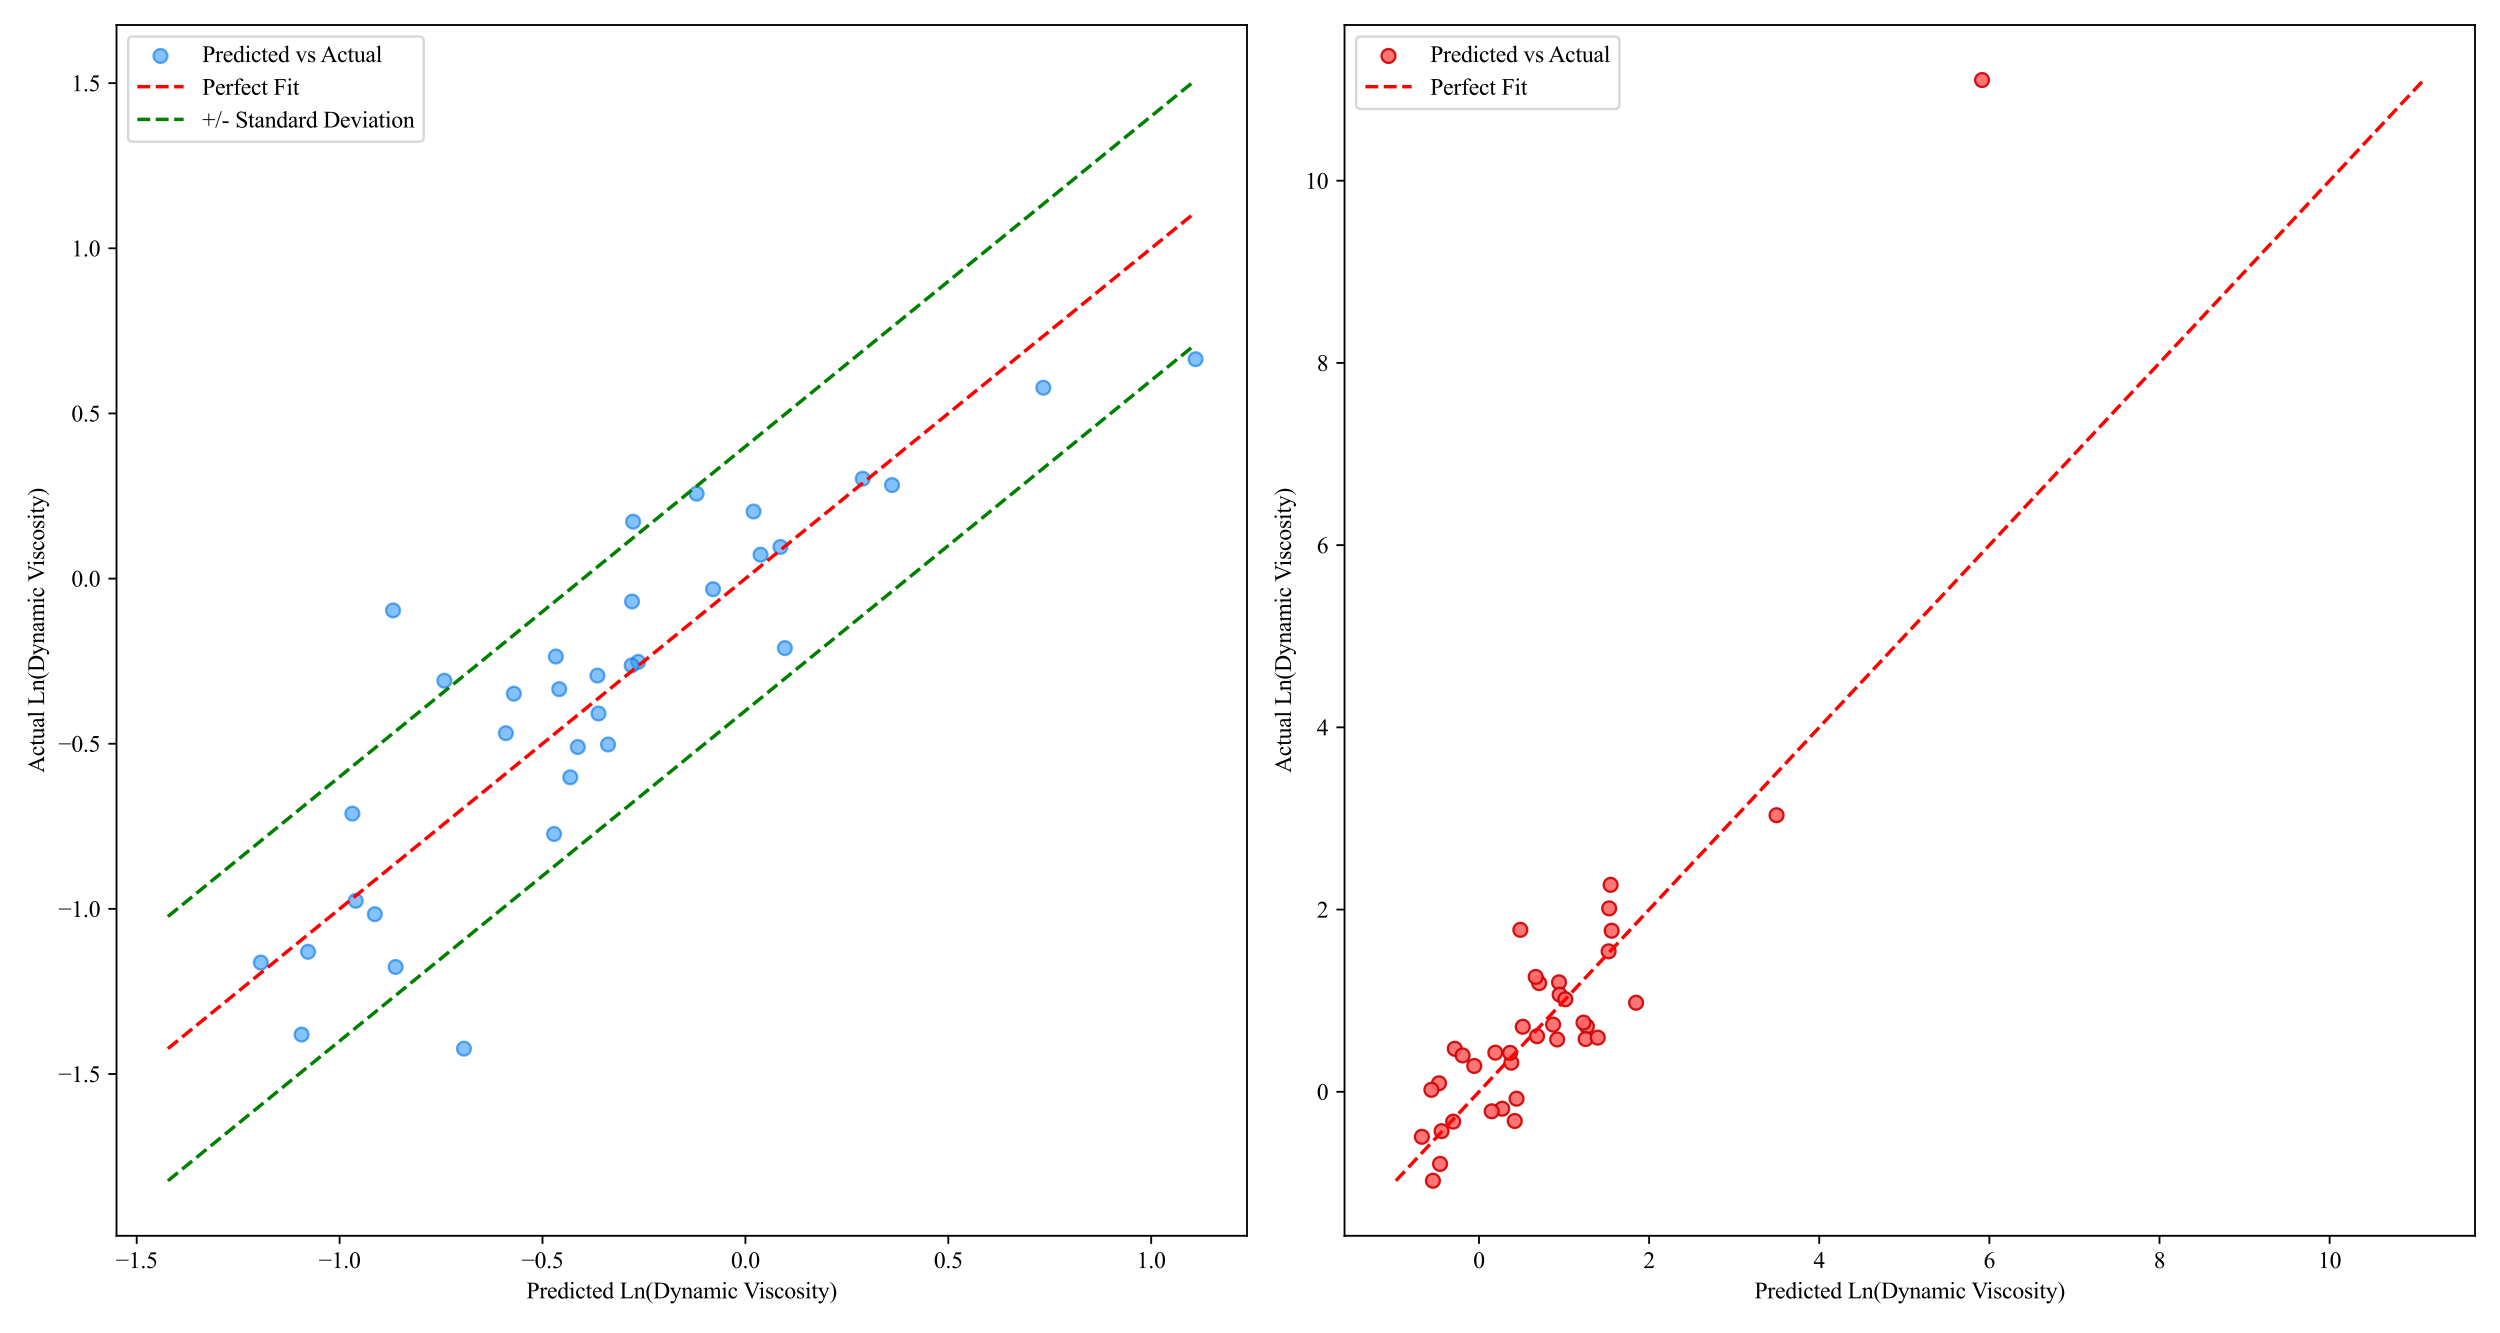 <?xml version="1.0" encoding="utf-8" standalone="no"?>
<!DOCTYPE svg PUBLIC "-//W3C//DTD SVG 1.1//EN"
  "http://www.w3.org/Graphics/SVG/1.1/DTD/svg11.dtd">
<svg xmlns:xlink="http://www.w3.org/1999/xlink" width="1080pt" height="576pt" viewBox="0 0 1080 576" xmlns="http://www.w3.org/2000/svg" version="1.1">
 <defs>
  <style type="text/css">*{stroke-linejoin: round; stroke-linecap: butt}</style>
 </defs>
 <g id="figure_1">
  <g id="patch_1">
   <path d="M 0 576 
L 1080 576 
L 1080 0 
L 0 0 
z
" style="fill: #ffffff"/>
  </g>
  <g id="axes_1">
   <g id="patch_2">
    <path d="M 50.33 533.86 
L 538.695 533.86 
L 538.695 10.8 
L 50.33 10.8 
z
" style="fill: #ffffff"/>
   </g>
   <g id="PathCollection_1">
    <defs>
     <path id="ma684c0f31d" d="M 0 3 
C 0.796 3 1.559 2.684 2.121 2.121 
C 2.684 1.559 3 0.796 3 0 
C 3 -0.796 2.684 -1.559 2.121 -2.121 
C 1.559 -2.684 0.796 -3 0 -3 
C -0.796 -3 -1.559 -2.684 -2.121 -2.121 
C -2.684 -1.559 -3 -0.796 -3 0 
C -3 0.796 -2.684 1.559 -2.121 2.121 
C -1.559 2.684 -0.796 3 0 3 
z
" style="stroke: #0073e6; stroke-opacity: 0.6"/>
    </defs>
    <g clip-path="url(#p32d8f03a42)">
     <use xlink:href="#ma684c0f31d" x="191.971" y="294.071" style="fill: #3399ff; fill-opacity: 0.6; stroke: #0073e6; stroke-opacity: 0.6"/>
     <use xlink:href="#ma684c0f31d" x="339.077" y="279.977" style="fill: #3399ff; fill-opacity: 0.6; stroke: #0073e6; stroke-opacity: 0.6"/>
     <use xlink:href="#ma684c0f31d" x="275.701" y="285.947" style="fill: #3399ff; fill-opacity: 0.6; stroke: #0073e6; stroke-opacity: 0.6"/>
     <use xlink:href="#ma684c0f31d" x="273.514" y="225.366" style="fill: #3399ff; fill-opacity: 0.6; stroke: #0073e6; stroke-opacity: 0.6"/>
     <use xlink:href="#ma684c0f31d" x="200.434" y="453.011" style="fill: #3399ff; fill-opacity: 0.6; stroke: #0073e6; stroke-opacity: 0.6"/>
     <use xlink:href="#ma684c0f31d" x="153.672" y="389.136" style="fill: #3399ff; fill-opacity: 0.6; stroke: #0073e6; stroke-opacity: 0.6"/>
     <use xlink:href="#ma684c0f31d" x="372.709" y="206.809" style="fill: #3399ff; fill-opacity: 0.6; stroke: #0073e6; stroke-opacity: 0.6"/>
     <use xlink:href="#ma684c0f31d" x="241.582" y="297.709" style="fill: #3399ff; fill-opacity: 0.6; stroke: #0073e6; stroke-opacity: 0.6"/>
     <use xlink:href="#ma684c0f31d" x="516.497" y="155.174" style="fill: #3399ff; fill-opacity: 0.6; stroke: #0073e6; stroke-opacity: 0.6"/>
     <use xlink:href="#ma684c0f31d" x="169.805" y="263.701" style="fill: #3399ff; fill-opacity: 0.6; stroke: #0073e6; stroke-opacity: 0.6"/>
     <use xlink:href="#ma684c0f31d" x="239.352" y="360.279" style="fill: #3399ff; fill-opacity: 0.6; stroke: #0073e6; stroke-opacity: 0.6"/>
     <use xlink:href="#ma684c0f31d" x="258.1" y="291.847" style="fill: #3399ff; fill-opacity: 0.6; stroke: #0073e6; stroke-opacity: 0.6"/>
     <use xlink:href="#ma684c0f31d" x="300.945" y="213.281" style="fill: #3399ff; fill-opacity: 0.6; stroke: #0073e6; stroke-opacity: 0.6"/>
     <use xlink:href="#ma684c0f31d" x="328.555" y="239.627" style="fill: #3399ff; fill-opacity: 0.6; stroke: #0073e6; stroke-opacity: 0.6"/>
     <use xlink:href="#ma684c0f31d" x="112.679" y="415.818" style="fill: #3399ff; fill-opacity: 0.6; stroke: #0073e6; stroke-opacity: 0.6"/>
     <use xlink:href="#ma684c0f31d" x="161.928" y="394.929" style="fill: #3399ff; fill-opacity: 0.6; stroke: #0073e6; stroke-opacity: 0.6"/>
     <use xlink:href="#ma684c0f31d" x="246.354" y="335.787" style="fill: #3399ff; fill-opacity: 0.6; stroke: #0073e6; stroke-opacity: 0.6"/>
     <use xlink:href="#ma684c0f31d" x="273.046" y="259.841" style="fill: #3399ff; fill-opacity: 0.6; stroke: #0073e6; stroke-opacity: 0.6"/>
     <use xlink:href="#ma684c0f31d" x="249.619" y="322.714" style="fill: #3399ff; fill-opacity: 0.6; stroke: #0073e6; stroke-opacity: 0.6"/>
     <use xlink:href="#ma684c0f31d" x="240.111" y="283.614" style="fill: #3399ff; fill-opacity: 0.6; stroke: #0073e6; stroke-opacity: 0.6"/>
     <use xlink:href="#ma684c0f31d" x="170.905" y="417.727" style="fill: #3399ff; fill-opacity: 0.6; stroke: #0073e6; stroke-opacity: 0.6"/>
     <use xlink:href="#ma684c0f31d" x="258.534" y="308.24" style="fill: #3399ff; fill-opacity: 0.6; stroke: #0073e6; stroke-opacity: 0.6"/>
     <use xlink:href="#ma684c0f31d" x="221.993" y="299.682" style="fill: #3399ff; fill-opacity: 0.6; stroke: #0073e6; stroke-opacity: 0.6"/>
     <use xlink:href="#ma684c0f31d" x="133.078" y="411.177" style="fill: #3399ff; fill-opacity: 0.6; stroke: #0073e6; stroke-opacity: 0.6"/>
     <use xlink:href="#ma684c0f31d" x="130.281" y="446.931" style="fill: #3399ff; fill-opacity: 0.6; stroke: #0073e6; stroke-opacity: 0.6"/>
     <use xlink:href="#ma684c0f31d" x="450.728" y="167.496" style="fill: #3399ff; fill-opacity: 0.6; stroke: #0073e6; stroke-opacity: 0.6"/>
     <use xlink:href="#ma684c0f31d" x="337.153" y="236.285" style="fill: #3399ff; fill-opacity: 0.6; stroke: #0073e6; stroke-opacity: 0.6"/>
     <use xlink:href="#ma684c0f31d" x="152.222" y="351.488" style="fill: #3399ff; fill-opacity: 0.6; stroke: #0073e6; stroke-opacity: 0.6"/>
     <use xlink:href="#ma684c0f31d" x="272.882" y="287.478" style="fill: #3399ff; fill-opacity: 0.6; stroke: #0073e6; stroke-opacity: 0.6"/>
     <use xlink:href="#ma684c0f31d" x="325.547" y="220.97" style="fill: #3399ff; fill-opacity: 0.6; stroke: #0073e6; stroke-opacity: 0.6"/>
     <use xlink:href="#ma684c0f31d" x="308.025" y="254.532" style="fill: #3399ff; fill-opacity: 0.6; stroke: #0073e6; stroke-opacity: 0.6"/>
     <use xlink:href="#ma684c0f31d" x="385.364" y="209.556" style="fill: #3399ff; fill-opacity: 0.6; stroke: #0073e6; stroke-opacity: 0.6"/>
     <use xlink:href="#ma684c0f31d" x="218.535" y="316.739" style="fill: #3399ff; fill-opacity: 0.6; stroke: #0073e6; stroke-opacity: 0.6"/>
     <use xlink:href="#ma684c0f31d" x="262.674" y="321.63" style="fill: #3399ff; fill-opacity: 0.6; stroke: #0073e6; stroke-opacity: 0.6"/>
    </g>
   </g>
   <g id="matplotlib.axis_1">
    <g id="xtick_1">
     <g id="line2d_1">
      <defs>
       <path id="m7921ccf6ff" d="M 0 0 
L 0 3.5 
" style="stroke: #000000; stroke-width: 0.8"/>
      </defs>
      <g>
       <use xlink:href="#m7921ccf6ff" x="59.061" y="533.86" style="stroke: #000000; stroke-width: 0.8"/>
      </g>
     </g>
     <g id="text_1">
      <!-- −1.5 -->
      <g transform="translate(49.991 547.804) scale(0.1 -0.1)">
       <defs>
        <path id="TimesNewRomanPSMT-2212" d="M 3484 2000 
L 116 2000 
L 116 2256 
L 3484 2256 
L 3484 2000 
z
" transform="scale(0.016)"/>
        <path id="TimesNewRomanPSMT-31" d="M 750 3822 
L 1781 4325 
L 1884 4325 
L 1884 747 
Q 1884 391 1914 303 
Q 1944 216 2037 169 
Q 2131 122 2419 116 
L 2419 0 
L 825 0 
L 825 116 
Q 1125 122 1212 167 
Q 1300 213 1334 289 
Q 1369 366 1369 747 
L 1369 3034 
Q 1369 3497 1338 3628 
Q 1316 3728 1258 3775 
Q 1200 3822 1119 3822 
Q 1003 3822 797 3725 
L 750 3822 
z
" transform="scale(0.016)"/>
        <path id="TimesNewRomanPSMT-2e" d="M 800 606 
Q 947 606 1047 504 
Q 1147 403 1147 259 
Q 1147 116 1045 14 
Q 944 -88 800 -88 
Q 656 -88 554 14 
Q 453 116 453 259 
Q 453 406 554 506 
Q 656 606 800 606 
z
" transform="scale(0.016)"/>
        <path id="TimesNewRomanPSMT-35" d="M 2778 4238 
L 2534 3706 
L 1259 3706 
L 981 3138 
Q 1809 3016 2294 2522 
Q 2709 2097 2709 1522 
Q 2709 1188 2573 903 
Q 2438 619 2231 419 
Q 2025 219 1772 97 
Q 1413 -75 1034 -75 
Q 653 -75 479 54 
Q 306 184 306 341 
Q 306 428 378 495 
Q 450 563 559 563 
Q 641 563 702 538 
Q 763 513 909 409 
Q 1144 247 1384 247 
Q 1750 247 2026 523 
Q 2303 800 2303 1197 
Q 2303 1581 2056 1914 
Q 1809 2247 1375 2428 
Q 1034 2569 447 2591 
L 1259 4238 
L 2778 4238 
z
" transform="scale(0.016)"/>
       </defs>
       <use xlink:href="#TimesNewRomanPSMT-2212"/>
       <use xlink:href="#TimesNewRomanPSMT-31" x="56.396"/>
       <use xlink:href="#TimesNewRomanPSMT-2e" x="106.396"/>
       <use xlink:href="#TimesNewRomanPSMT-35" x="131.396"/>
      </g>
     </g>
    </g>
    <g id="xtick_2">
     <g id="line2d_2">
      <g>
       <use xlink:href="#m7921ccf6ff" x="146.712" y="533.86" style="stroke: #000000; stroke-width: 0.8"/>
      </g>
     </g>
     <g id="text_2">
      <!-- −1.0 -->
      <g transform="translate(137.642 547.804) scale(0.1 -0.1)">
       <defs>
        <path id="TimesNewRomanPSMT-30" d="M 231 2094 
Q 231 2819 450 3342 
Q 669 3866 1031 4122 
Q 1313 4325 1613 4325 
Q 2100 4325 2488 3828 
Q 2972 3213 2972 2159 
Q 2972 1422 2759 906 
Q 2547 391 2217 158 
Q 1888 -75 1581 -75 
Q 975 -75 572 641 
Q 231 1244 231 2094 
z
M 844 2016 
Q 844 1141 1059 588 
Q 1238 122 1591 122 
Q 1759 122 1940 273 
Q 2122 425 2216 781 
Q 2359 1319 2359 2297 
Q 2359 3022 2209 3506 
Q 2097 3866 1919 4016 
Q 1791 4119 1609 4119 
Q 1397 4119 1231 3928 
Q 1006 3669 925 3112 
Q 844 2556 844 2016 
z
" transform="scale(0.016)"/>
       </defs>
       <use xlink:href="#TimesNewRomanPSMT-2212"/>
       <use xlink:href="#TimesNewRomanPSMT-31" x="56.396"/>
       <use xlink:href="#TimesNewRomanPSMT-2e" x="106.396"/>
       <use xlink:href="#TimesNewRomanPSMT-30" x="131.396"/>
      </g>
     </g>
    </g>
    <g id="xtick_3">
     <g id="line2d_3">
      <g>
       <use xlink:href="#m7921ccf6ff" x="234.362" y="533.86" style="stroke: #000000; stroke-width: 0.8"/>
      </g>
     </g>
     <g id="text_3">
      <!-- −0.5 -->
      <g transform="translate(225.293 547.804) scale(0.1 -0.1)">
       <use xlink:href="#TimesNewRomanPSMT-2212"/>
       <use xlink:href="#TimesNewRomanPSMT-30" x="56.396"/>
       <use xlink:href="#TimesNewRomanPSMT-2e" x="106.396"/>
       <use xlink:href="#TimesNewRomanPSMT-35" x="131.396"/>
      </g>
     </g>
    </g>
    <g id="xtick_4">
     <g id="line2d_4">
      <g>
       <use xlink:href="#m7921ccf6ff" x="322.013" y="533.86" style="stroke: #000000; stroke-width: 0.8"/>
      </g>
     </g>
     <g id="text_4">
      <!-- 0.0 -->
      <g transform="translate(315.763 547.804) scale(0.1 -0.1)">
       <use xlink:href="#TimesNewRomanPSMT-30"/>
       <use xlink:href="#TimesNewRomanPSMT-2e" x="50"/>
       <use xlink:href="#TimesNewRomanPSMT-30" x="75"/>
      </g>
     </g>
    </g>
    <g id="xtick_5">
     <g id="line2d_5">
      <g>
       <use xlink:href="#m7921ccf6ff" x="409.664" y="533.86" style="stroke: #000000; stroke-width: 0.8"/>
      </g>
     </g>
     <g id="text_5">
      <!-- 0.5 -->
      <g transform="translate(403.414 547.804) scale(0.1 -0.1)">
       <use xlink:href="#TimesNewRomanPSMT-30"/>
       <use xlink:href="#TimesNewRomanPSMT-2e" x="50"/>
       <use xlink:href="#TimesNewRomanPSMT-35" x="75"/>
      </g>
     </g>
    </g>
    <g id="xtick_6">
     <g id="line2d_6">
      <g>
       <use xlink:href="#m7921ccf6ff" x="497.315" y="533.86" style="stroke: #000000; stroke-width: 0.8"/>
      </g>
     </g>
     <g id="text_6">
      <!-- 1.0 -->
      <g transform="translate(491.065 547.804) scale(0.1 -0.1)">
       <use xlink:href="#TimesNewRomanPSMT-31"/>
       <use xlink:href="#TimesNewRomanPSMT-2e" x="50"/>
       <use xlink:href="#TimesNewRomanPSMT-30" x="75"/>
      </g>
     </g>
    </g>
    <g id="text_7">
     <!-- Predicted Ln(Dynamic Viscosity) -->
     <g transform="translate(227.416 560.887) scale(0.1 -0.1)">
      <defs>
       <path id="TimesNewRomanPSMT-50" d="M 1313 1984 
L 1313 750 
Q 1313 350 1400 253 
Q 1519 116 1759 116 
L 1922 116 
L 1922 0 
L 106 0 
L 106 116 
L 266 116 
Q 534 116 650 291 
Q 713 388 713 750 
L 713 3488 
Q 713 3888 628 3984 
Q 506 4122 266 4122 
L 106 4122 
L 106 4238 
L 1659 4238 
Q 2228 4238 2556 4120 
Q 2884 4003 3109 3725 
Q 3334 3447 3334 3066 
Q 3334 2547 2992 2222 
Q 2650 1897 2025 1897 
Q 1872 1897 1694 1919 
Q 1516 1941 1313 1984 
z
M 1313 2163 
Q 1478 2131 1606 2115 
Q 1734 2100 1825 2100 
Q 2150 2100 2386 2351 
Q 2622 2603 2622 3003 
Q 2622 3278 2509 3514 
Q 2397 3750 2190 3867 
Q 1984 3984 1722 3984 
Q 1563 3984 1313 3925 
L 1313 2163 
z
" transform="scale(0.016)"/>
       <path id="TimesNewRomanPSMT-72" d="M 1038 2947 
L 1038 2303 
Q 1397 2947 1775 2947 
Q 1947 2947 2059 2842 
Q 2172 2738 2172 2600 
Q 2172 2478 2090 2393 
Q 2009 2309 1897 2309 
Q 1788 2309 1652 2417 
Q 1516 2525 1450 2525 
Q 1394 2525 1328 2463 
Q 1188 2334 1038 2041 
L 1038 669 
Q 1038 431 1097 309 
Q 1138 225 1241 169 
Q 1344 113 1538 113 
L 1538 0 
L 72 0 
L 72 113 
Q 291 113 397 181 
Q 475 231 506 341 
Q 522 394 522 644 
L 522 1753 
Q 522 2253 501 2348 
Q 481 2444 426 2487 
Q 372 2531 291 2531 
Q 194 2531 72 2484 
L 41 2597 
L 906 2947 
L 1038 2947 
z
" transform="scale(0.016)"/>
       <path id="TimesNewRomanPSMT-65" d="M 681 1784 
Q 678 1147 991 784 
Q 1303 422 1725 422 
Q 2006 422 2214 576 
Q 2422 731 2563 1106 
L 2659 1044 
Q 2594 616 2278 264 
Q 1963 -88 1488 -88 
Q 972 -88 605 314 
Q 238 716 238 1394 
Q 238 2128 614 2539 
Q 991 2950 1559 2950 
Q 2041 2950 2350 2633 
Q 2659 2316 2659 1784 
L 681 1784 
z
M 681 1966 
L 2006 1966 
Q 1991 2241 1941 2353 
Q 1863 2528 1708 2628 
Q 1553 2728 1384 2728 
Q 1125 2728 920 2526 
Q 716 2325 681 1966 
z
" transform="scale(0.016)"/>
       <path id="TimesNewRomanPSMT-64" d="M 2222 322 
Q 2013 103 1813 7 
Q 1613 -88 1381 -88 
Q 913 -88 563 304 
Q 213 697 213 1313 
Q 213 1928 600 2439 
Q 988 2950 1597 2950 
Q 1975 2950 2222 2709 
L 2222 3238 
Q 2222 3728 2198 3840 
Q 2175 3953 2125 3993 
Q 2075 4034 2000 4034 
Q 1919 4034 1784 3984 
L 1744 4094 
L 2597 4444 
L 2738 4444 
L 2738 1134 
Q 2738 631 2761 520 
Q 2784 409 2836 365 
Q 2888 322 2956 322 
Q 3041 322 3181 375 
L 3216 266 
L 2366 -88 
L 2222 -88 
L 2222 322 
z
M 2222 541 
L 2222 2016 
Q 2203 2228 2109 2403 
Q 2016 2578 1861 2667 
Q 1706 2756 1559 2756 
Q 1284 2756 1069 2509 
Q 784 2184 784 1559 
Q 784 928 1059 592 
Q 1334 256 1672 256 
Q 1956 256 2222 541 
z
" transform="scale(0.016)"/>
       <path id="TimesNewRomanPSMT-69" d="M 928 4444 
Q 1059 4444 1151 4351 
Q 1244 4259 1244 4128 
Q 1244 3997 1151 3903 
Q 1059 3809 928 3809 
Q 797 3809 703 3903 
Q 609 3997 609 4128 
Q 609 4259 701 4351 
Q 794 4444 928 4444 
z
M 1188 2947 
L 1188 647 
Q 1188 378 1227 289 
Q 1266 200 1342 156 
Q 1419 113 1622 113 
L 1622 0 
L 231 0 
L 231 113 
Q 441 113 512 153 
Q 584 194 626 287 
Q 669 381 669 647 
L 669 1750 
Q 669 2216 641 2353 
Q 619 2453 572 2492 
Q 525 2531 444 2531 
Q 356 2531 231 2484 
L 188 2597 
L 1050 2947 
L 1188 2947 
z
" transform="scale(0.016)"/>
       <path id="TimesNewRomanPSMT-63" d="M 2631 1088 
Q 2516 522 2178 217 
Q 1841 -88 1431 -88 
Q 944 -88 581 321 
Q 219 731 219 1428 
Q 219 2103 620 2525 
Q 1022 2947 1584 2947 
Q 2006 2947 2278 2723 
Q 2550 2500 2550 2259 
Q 2550 2141 2473 2067 
Q 2397 1994 2259 1994 
Q 2075 1994 1981 2113 
Q 1928 2178 1911 2362 
Q 1894 2547 1784 2644 
Q 1675 2738 1481 2738 
Q 1169 2738 978 2506 
Q 725 2200 725 1697 
Q 725 1184 976 792 
Q 1228 400 1656 400 
Q 1963 400 2206 609 
Q 2378 753 2541 1131 
L 2631 1088 
z
" transform="scale(0.016)"/>
       <path id="TimesNewRomanPSMT-74" d="M 1031 3803 
L 1031 2863 
L 1700 2863 
L 1700 2644 
L 1031 2644 
L 1031 788 
Q 1031 509 1111 412 
Q 1191 316 1316 316 
Q 1419 316 1516 380 
Q 1613 444 1666 569 
L 1788 569 
Q 1678 263 1478 108 
Q 1278 -47 1066 -47 
Q 922 -47 784 33 
Q 647 113 581 261 
Q 516 409 516 719 
L 516 2644 
L 63 2644 
L 63 2747 
Q 234 2816 414 2980 
Q 594 3144 734 3369 
Q 806 3488 934 3803 
L 1031 3803 
z
" transform="scale(0.016)"/>
       <path id="TimesNewRomanPSMT-20" transform="scale(0.016)"/>
       <path id="TimesNewRomanPSMT-4c" d="M 3669 1172 
L 3772 1150 
L 3409 0 
L 128 0 
L 128 116 
L 288 116 
Q 556 116 672 291 
Q 738 391 738 753 
L 738 3488 
Q 738 3884 650 3984 
Q 528 4122 288 4122 
L 128 4122 
L 128 4238 
L 2047 4238 
L 2047 4122 
Q 1709 4125 1573 4059 
Q 1438 3994 1388 3894 
Q 1338 3794 1338 3416 
L 1338 753 
Q 1338 494 1388 397 
Q 1425 331 1503 300 
Q 1581 269 1991 269 
L 2300 269 
Q 2788 269 2984 341 
Q 3181 413 3343 595 
Q 3506 778 3669 1172 
z
" transform="scale(0.016)"/>
       <path id="TimesNewRomanPSMT-6e" d="M 1034 2341 
Q 1538 2947 1994 2947 
Q 2228 2947 2397 2830 
Q 2566 2713 2666 2444 
Q 2734 2256 2734 1869 
L 2734 647 
Q 2734 375 2778 278 
Q 2813 200 2889 156 
Q 2966 113 3172 113 
L 3172 0 
L 1756 0 
L 1756 113 
L 1816 113 
Q 2016 113 2095 173 
Q 2175 234 2206 353 
Q 2219 400 2219 647 
L 2219 1819 
Q 2219 2209 2117 2386 
Q 2016 2563 1775 2563 
Q 1403 2563 1034 2156 
L 1034 647 
Q 1034 356 1069 288 
Q 1113 197 1189 155 
Q 1266 113 1500 113 
L 1500 0 
L 84 0 
L 84 113 
L 147 113 
Q 366 113 442 223 
Q 519 334 519 647 
L 519 1709 
Q 519 2225 495 2337 
Q 472 2450 423 2490 
Q 375 2531 294 2531 
Q 206 2531 84 2484 
L 38 2597 
L 900 2947 
L 1034 2947 
L 1034 2341 
z
" transform="scale(0.016)"/>
       <path id="TimesNewRomanPSMT-28" d="M 1988 -1253 
L 1988 -1369 
Q 1516 -1131 1200 -813 
Q 750 -359 506 256 
Q 263 872 263 1534 
Q 263 2503 741 3301 
Q 1219 4100 1988 4444 
L 1988 4313 
Q 1603 4100 1356 3731 
Q 1109 3363 987 2797 
Q 866 2231 866 1616 
Q 866 947 969 400 
Q 1050 -31 1165 -292 
Q 1281 -553 1476 -793 
Q 1672 -1034 1988 -1253 
z
" transform="scale(0.016)"/>
       <path id="TimesNewRomanPSMT-44" d="M 109 0 
L 109 116 
L 269 116 
Q 538 116 650 288 
Q 719 391 719 750 
L 719 3488 
Q 719 3884 631 3984 
Q 509 4122 269 4122 
L 109 4122 
L 109 4238 
L 1834 4238 
Q 2784 4238 3279 4022 
Q 3775 3806 4076 3303 
Q 4378 2800 4378 2141 
Q 4378 1256 3841 663 
Q 3238 0 2003 0 
L 109 0 
z
M 1319 306 
Q 1716 219 1984 219 
Q 2709 219 3187 728 
Q 3666 1238 3666 2109 
Q 3666 2988 3187 3494 
Q 2709 4000 1959 4000 
Q 1678 4000 1319 3909 
L 1319 306 
z
" transform="scale(0.016)"/>
       <path id="TimesNewRomanPSMT-79" d="M 38 2863 
L 1372 2863 
L 1372 2747 
L 1306 2747 
Q 1166 2747 1095 2686 
Q 1025 2625 1025 2534 
Q 1025 2413 1128 2197 
L 1825 753 
L 2466 2334 
Q 2519 2463 2519 2588 
Q 2519 2644 2497 2672 
Q 2472 2706 2419 2726 
Q 2366 2747 2231 2747 
L 2231 2863 
L 3163 2863 
L 3163 2747 
Q 3047 2734 2984 2696 
Q 2922 2659 2847 2556 
Q 2819 2513 2741 2316 
L 1575 -541 
Q 1406 -956 1132 -1168 
Q 859 -1381 606 -1381 
Q 422 -1381 303 -1275 
Q 184 -1169 184 -1031 
Q 184 -900 270 -820 
Q 356 -741 506 -741 
Q 609 -741 788 -809 
Q 913 -856 944 -856 
Q 1038 -856 1148 -759 
Q 1259 -663 1372 -384 
L 1575 113 
L 547 2272 
Q 500 2369 397 2513 
Q 319 2622 269 2659 
Q 197 2709 38 2747 
L 38 2863 
z
" transform="scale(0.016)"/>
       <path id="TimesNewRomanPSMT-61" d="M 1822 413 
Q 1381 72 1269 19 
Q 1100 -59 909 -59 
Q 613 -59 420 144 
Q 228 347 228 678 
Q 228 888 322 1041 
Q 450 1253 767 1440 
Q 1084 1628 1822 1897 
L 1822 2009 
Q 1822 2438 1686 2597 
Q 1550 2756 1291 2756 
Q 1094 2756 978 2650 
Q 859 2544 859 2406 
L 866 2225 
Q 866 2081 792 2003 
Q 719 1925 600 1925 
Q 484 1925 411 2006 
Q 338 2088 338 2228 
Q 338 2497 613 2722 
Q 888 2947 1384 2947 
Q 1766 2947 2009 2819 
Q 2194 2722 2281 2516 
Q 2338 2381 2338 1966 
L 2338 994 
Q 2338 584 2353 492 
Q 2369 400 2405 369 
Q 2441 338 2488 338 
Q 2538 338 2575 359 
Q 2641 400 2828 588 
L 2828 413 
Q 2478 -56 2159 -56 
Q 2006 -56 1915 50 
Q 1825 156 1822 413 
z
M 1822 616 
L 1822 1706 
Q 1350 1519 1213 1441 
Q 966 1303 859 1153 
Q 753 1003 753 825 
Q 753 600 887 451 
Q 1022 303 1197 303 
Q 1434 303 1822 616 
z
" transform="scale(0.016)"/>
       <path id="TimesNewRomanPSMT-6d" d="M 1050 2338 
Q 1363 2650 1419 2697 
Q 1559 2816 1721 2881 
Q 1884 2947 2044 2947 
Q 2313 2947 2506 2790 
Q 2700 2634 2766 2338 
Q 3088 2713 3309 2830 
Q 3531 2947 3766 2947 
Q 3994 2947 4170 2830 
Q 4347 2713 4450 2447 
Q 4519 2266 4519 1878 
L 4519 647 
Q 4519 378 4559 278 
Q 4591 209 4675 161 
Q 4759 113 4950 113 
L 4950 0 
L 3538 0 
L 3538 113 
L 3597 113 
Q 3781 113 3884 184 
Q 3956 234 3988 344 
Q 4000 397 4000 647 
L 4000 1878 
Q 4000 2228 3916 2372 
Q 3794 2572 3525 2572 
Q 3359 2572 3192 2489 
Q 3025 2406 2788 2181 
L 2781 2147 
L 2788 2013 
L 2788 647 
Q 2788 353 2820 281 
Q 2853 209 2943 161 
Q 3034 113 3253 113 
L 3253 0 
L 1806 0 
L 1806 113 
Q 2044 113 2133 169 
Q 2222 225 2256 338 
Q 2272 391 2272 647 
L 2272 1878 
Q 2272 2228 2169 2381 
Q 2031 2581 1784 2581 
Q 1616 2581 1450 2491 
Q 1191 2353 1050 2181 
L 1050 647 
Q 1050 366 1089 281 
Q 1128 197 1204 155 
Q 1281 113 1516 113 
L 1516 0 
L 100 0 
L 100 113 
Q 297 113 375 155 
Q 453 197 493 289 
Q 534 381 534 647 
L 534 1741 
Q 534 2213 506 2350 
Q 484 2453 437 2492 
Q 391 2531 309 2531 
Q 222 2531 100 2484 
L 53 2597 
L 916 2947 
L 1050 2947 
L 1050 2338 
z
" transform="scale(0.016)"/>
       <path id="TimesNewRomanPSMT-56" d="M 4544 4238 
L 4544 4122 
Q 4319 4081 4203 3978 
Q 4038 3825 3909 3509 
L 2431 -97 
L 2316 -97 
L 728 3556 
Q 606 3838 556 3900 
Q 478 3997 364 4051 
Q 250 4106 56 4122 
L 56 4238 
L 1788 4238 
L 1788 4122 
Q 1494 4094 1406 4022 
Q 1319 3950 1319 3838 
Q 1319 3681 1463 3350 
L 2541 866 
L 3541 3319 
Q 3688 3681 3688 3822 
Q 3688 3913 3597 3995 
Q 3506 4078 3291 4113 
Q 3275 4116 3238 4122 
L 3238 4238 
L 4544 4238 
z
" transform="scale(0.016)"/>
       <path id="TimesNewRomanPSMT-73" d="M 2050 2947 
L 2050 1972 
L 1947 1972 
Q 1828 2431 1642 2597 
Q 1456 2763 1169 2763 
Q 950 2763 815 2647 
Q 681 2531 681 2391 
Q 681 2216 781 2091 
Q 878 1963 1175 1819 
L 1631 1597 
Q 2266 1288 2266 781 
Q 2266 391 1970 151 
Q 1675 -88 1309 -88 
Q 1047 -88 709 6 
Q 606 38 541 38 
Q 469 38 428 -44 
L 325 -44 
L 325 978 
L 428 978 
Q 516 541 762 319 
Q 1009 97 1316 97 
Q 1531 97 1667 223 
Q 1803 350 1803 528 
Q 1803 744 1651 891 
Q 1500 1038 1047 1263 
Q 594 1488 453 1669 
Q 313 1847 313 2119 
Q 313 2472 555 2709 
Q 797 2947 1181 2947 
Q 1350 2947 1591 2875 
Q 1750 2828 1803 2828 
Q 1853 2828 1881 2850 
Q 1909 2872 1947 2947 
L 2050 2947 
z
" transform="scale(0.016)"/>
       <path id="TimesNewRomanPSMT-6f" d="M 1600 2947 
Q 2250 2947 2644 2453 
Q 2978 2031 2978 1484 
Q 2978 1100 2793 706 
Q 2609 313 2286 112 
Q 1963 -88 1566 -88 
Q 919 -88 538 428 
Q 216 863 216 1403 
Q 216 1797 411 2186 
Q 606 2575 925 2761 
Q 1244 2947 1600 2947 
z
M 1503 2744 
Q 1338 2744 1170 2645 
Q 1003 2547 900 2300 
Q 797 2053 797 1666 
Q 797 1041 1045 587 
Q 1294 134 1700 134 
Q 2003 134 2200 384 
Q 2397 634 2397 1244 
Q 2397 2006 2069 2444 
Q 1847 2744 1503 2744 
z
" transform="scale(0.016)"/>
       <path id="TimesNewRomanPSMT-29" d="M 144 4313 
L 144 4444 
Q 619 4209 934 3891 
Q 1381 3434 1625 2820 
Q 1869 2206 1869 1541 
Q 1869 572 1392 -226 
Q 916 -1025 144 -1369 
L 144 -1253 
Q 528 -1038 776 -670 
Q 1025 -303 1145 264 
Q 1266 831 1266 1447 
Q 1266 2113 1163 2663 
Q 1084 3094 967 3353 
Q 850 3613 656 3853 
Q 463 4094 144 4313 
z
" transform="scale(0.016)"/>
      </defs>
      <use xlink:href="#TimesNewRomanPSMT-50"/>
      <use xlink:href="#TimesNewRomanPSMT-72" x="55.615"/>
      <use xlink:href="#TimesNewRomanPSMT-65" x="88.916"/>
      <use xlink:href="#TimesNewRomanPSMT-64" x="133.301"/>
      <use xlink:href="#TimesNewRomanPSMT-69" x="183.301"/>
      <use xlink:href="#TimesNewRomanPSMT-63" x="211.084"/>
      <use xlink:href="#TimesNewRomanPSMT-74" x="255.469"/>
      <use xlink:href="#TimesNewRomanPSMT-65" x="283.252"/>
      <use xlink:href="#TimesNewRomanPSMT-64" x="327.637"/>
      <use xlink:href="#TimesNewRomanPSMT-20" x="377.637"/>
      <use xlink:href="#TimesNewRomanPSMT-4c" x="402.637"/>
      <use xlink:href="#TimesNewRomanPSMT-6e" x="463.721"/>
      <use xlink:href="#TimesNewRomanPSMT-28" x="513.721"/>
      <use xlink:href="#TimesNewRomanPSMT-44" x="547.021"/>
      <use xlink:href="#TimesNewRomanPSMT-79" x="619.238"/>
      <use xlink:href="#TimesNewRomanPSMT-6e" x="669.238"/>
      <use xlink:href="#TimesNewRomanPSMT-61" x="719.238"/>
      <use xlink:href="#TimesNewRomanPSMT-6d" x="763.623"/>
      <use xlink:href="#TimesNewRomanPSMT-69" x="841.406"/>
      <use xlink:href="#TimesNewRomanPSMT-63" x="869.189"/>
      <use xlink:href="#TimesNewRomanPSMT-20" x="913.574"/>
      <use xlink:href="#TimesNewRomanPSMT-56" x="936.824"/>
      <use xlink:href="#TimesNewRomanPSMT-69" x="1003.041"/>
      <use xlink:href="#TimesNewRomanPSMT-73" x="1030.824"/>
      <use xlink:href="#TimesNewRomanPSMT-63" x="1069.74"/>
      <use xlink:href="#TimesNewRomanPSMT-6f" x="1114.125"/>
      <use xlink:href="#TimesNewRomanPSMT-73" x="1164.125"/>
      <use xlink:href="#TimesNewRomanPSMT-69" x="1203.041"/>
      <use xlink:href="#TimesNewRomanPSMT-74" x="1230.824"/>
      <use xlink:href="#TimesNewRomanPSMT-79" x="1258.607"/>
      <use xlink:href="#TimesNewRomanPSMT-29" x="1308.607"/>
     </g>
    </g>
   </g>
   <g id="matplotlib.axis_2">
    <g id="ytick_1">
     <g id="line2d_7">
      <defs>
       <path id="m2ea526ef3e" d="M 0 0 
L -3.5 0 
" style="stroke: #000000; stroke-width: 0.8"/>
      </defs>
      <g>
       <use xlink:href="#m2ea526ef3e" x="50.33" y="463.973" style="stroke: #000000; stroke-width: 0.8"/>
      </g>
     </g>
     <g id="text_8">
      <!-- −1.5 -->
      <g transform="translate(25.191 467.445) scale(0.1 -0.1)">
       <use xlink:href="#TimesNewRomanPSMT-2212"/>
       <use xlink:href="#TimesNewRomanPSMT-31" x="56.396"/>
       <use xlink:href="#TimesNewRomanPSMT-2e" x="106.396"/>
       <use xlink:href="#TimesNewRomanPSMT-35" x="131.396"/>
      </g>
     </g>
    </g>
    <g id="ytick_2">
     <g id="line2d_8">
      <g>
       <use xlink:href="#m2ea526ef3e" x="50.33" y="392.63" style="stroke: #000000; stroke-width: 0.8"/>
      </g>
     </g>
     <g id="text_9">
      <!-- −1.0 -->
      <g transform="translate(25.191 396.102) scale(0.1 -0.1)">
       <use xlink:href="#TimesNewRomanPSMT-2212"/>
       <use xlink:href="#TimesNewRomanPSMT-31" x="56.396"/>
       <use xlink:href="#TimesNewRomanPSMT-2e" x="106.396"/>
       <use xlink:href="#TimesNewRomanPSMT-30" x="131.396"/>
      </g>
     </g>
    </g>
    <g id="ytick_3">
     <g id="line2d_9">
      <g>
       <use xlink:href="#m2ea526ef3e" x="50.33" y="321.288" style="stroke: #000000; stroke-width: 0.8"/>
      </g>
     </g>
     <g id="text_10">
      <!-- −0.5 -->
      <g transform="translate(25.191 324.76) scale(0.1 -0.1)">
       <use xlink:href="#TimesNewRomanPSMT-2212"/>
       <use xlink:href="#TimesNewRomanPSMT-30" x="56.396"/>
       <use xlink:href="#TimesNewRomanPSMT-2e" x="106.396"/>
       <use xlink:href="#TimesNewRomanPSMT-35" x="131.396"/>
      </g>
     </g>
    </g>
    <g id="ytick_4">
     <g id="line2d_10">
      <g>
       <use xlink:href="#m2ea526ef3e" x="50.33" y="249.946" style="stroke: #000000; stroke-width: 0.8"/>
      </g>
     </g>
     <g id="text_11">
      <!-- 0.0 -->
      <g transform="translate(30.83 253.418) scale(0.1 -0.1)">
       <use xlink:href="#TimesNewRomanPSMT-30"/>
       <use xlink:href="#TimesNewRomanPSMT-2e" x="50"/>
       <use xlink:href="#TimesNewRomanPSMT-30" x="75"/>
      </g>
     </g>
    </g>
    <g id="ytick_5">
     <g id="line2d_11">
      <g>
       <use xlink:href="#m2ea526ef3e" x="50.33" y="178.604" style="stroke: #000000; stroke-width: 0.8"/>
      </g>
     </g>
     <g id="text_12">
      <!-- 0.5 -->
      <g transform="translate(30.83 182.076) scale(0.1 -0.1)">
       <use xlink:href="#TimesNewRomanPSMT-30"/>
       <use xlink:href="#TimesNewRomanPSMT-2e" x="50"/>
       <use xlink:href="#TimesNewRomanPSMT-35" x="75"/>
      </g>
     </g>
    </g>
    <g id="ytick_6">
     <g id="line2d_12">
      <g>
       <use xlink:href="#m2ea526ef3e" x="50.33" y="107.262" style="stroke: #000000; stroke-width: 0.8"/>
      </g>
     </g>
     <g id="text_13">
      <!-- 1.0 -->
      <g transform="translate(30.83 110.733) scale(0.1 -0.1)">
       <use xlink:href="#TimesNewRomanPSMT-31"/>
       <use xlink:href="#TimesNewRomanPSMT-2e" x="50"/>
       <use xlink:href="#TimesNewRomanPSMT-30" x="75"/>
      </g>
     </g>
    </g>
    <g id="ytick_7">
     <g id="line2d_13">
      <g>
       <use xlink:href="#m2ea526ef3e" x="50.33" y="35.919" style="stroke: #000000; stroke-width: 0.8"/>
      </g>
     </g>
     <g id="text_14">
      <!-- 1.5 -->
      <g transform="translate(30.83 39.391) scale(0.1 -0.1)">
       <use xlink:href="#TimesNewRomanPSMT-31"/>
       <use xlink:href="#TimesNewRomanPSMT-2e" x="50"/>
       <use xlink:href="#TimesNewRomanPSMT-35" x="75"/>
      </g>
     </g>
    </g>
    <g id="text_15">
     <!-- Actual Ln(Dynamic Viscosity) -->
     <g transform="translate(19.033 333.872) rotate(-90) scale(0.1 -0.1)">
      <defs>
       <path id="TimesNewRomanPSMT-41" d="M 2928 1419 
L 1288 1419 
L 1000 750 
Q 894 503 894 381 
Q 894 284 986 211 
Q 1078 138 1384 116 
L 1384 0 
L 50 0 
L 50 116 
Q 316 163 394 238 
Q 553 388 747 847 
L 2238 4334 
L 2347 4334 
L 3822 809 
Q 4000 384 4145 257 
Q 4291 131 4550 116 
L 4550 0 
L 2878 0 
L 2878 116 
Q 3131 128 3220 200 
Q 3309 272 3309 375 
Q 3309 513 3184 809 
L 2928 1419 
z
M 2841 1650 
L 2122 3363 
L 1384 1650 
L 2841 1650 
z
" transform="scale(0.016)"/>
       <path id="TimesNewRomanPSMT-75" d="M 2709 2863 
L 2709 1128 
Q 2709 631 2732 520 
Q 2756 409 2807 365 
Q 2859 322 2928 322 
Q 3025 322 3147 375 
L 3191 266 
L 2334 -88 
L 2194 -88 
L 2194 519 
Q 1825 119 1631 15 
Q 1438 -88 1222 -88 
Q 981 -88 804 51 
Q 628 191 559 409 
Q 491 628 491 1028 
L 491 2306 
Q 491 2509 447 2587 
Q 403 2666 317 2708 
Q 231 2750 6 2747 
L 6 2863 
L 1009 2863 
L 1009 947 
Q 1009 547 1148 422 
Q 1288 297 1484 297 
Q 1619 297 1789 381 
Q 1959 466 2194 703 
L 2194 2325 
Q 2194 2569 2105 2655 
Q 2016 2741 1734 2747 
L 1734 2863 
L 2709 2863 
z
" transform="scale(0.016)"/>
       <path id="TimesNewRomanPSMT-6c" d="M 1184 4444 
L 1184 647 
Q 1184 378 1223 290 
Q 1263 203 1344 158 
Q 1425 113 1647 113 
L 1647 0 
L 244 0 
L 244 113 
Q 441 113 512 153 
Q 584 194 625 287 
Q 666 381 666 647 
L 666 3247 
Q 666 3731 644 3842 
Q 622 3953 573 3993 
Q 525 4034 450 4034 
Q 369 4034 244 3984 
L 191 4094 
L 1044 4444 
L 1184 4444 
z
" transform="scale(0.016)"/>
      </defs>
      <use xlink:href="#TimesNewRomanPSMT-41"/>
      <use xlink:href="#TimesNewRomanPSMT-63" x="72.217"/>
      <use xlink:href="#TimesNewRomanPSMT-74" x="116.602"/>
      <use xlink:href="#TimesNewRomanPSMT-75" x="144.385"/>
      <use xlink:href="#TimesNewRomanPSMT-61" x="194.385"/>
      <use xlink:href="#TimesNewRomanPSMT-6c" x="238.77"/>
      <use xlink:href="#TimesNewRomanPSMT-20" x="266.553"/>
      <use xlink:href="#TimesNewRomanPSMT-4c" x="291.553"/>
      <use xlink:href="#TimesNewRomanPSMT-6e" x="352.637"/>
      <use xlink:href="#TimesNewRomanPSMT-28" x="402.637"/>
      <use xlink:href="#TimesNewRomanPSMT-44" x="435.938"/>
      <use xlink:href="#TimesNewRomanPSMT-79" x="508.154"/>
      <use xlink:href="#TimesNewRomanPSMT-6e" x="558.154"/>
      <use xlink:href="#TimesNewRomanPSMT-61" x="608.154"/>
      <use xlink:href="#TimesNewRomanPSMT-6d" x="652.539"/>
      <use xlink:href="#TimesNewRomanPSMT-69" x="730.322"/>
      <use xlink:href="#TimesNewRomanPSMT-63" x="758.105"/>
      <use xlink:href="#TimesNewRomanPSMT-20" x="802.49"/>
      <use xlink:href="#TimesNewRomanPSMT-56" x="825.74"/>
      <use xlink:href="#TimesNewRomanPSMT-69" x="891.957"/>
      <use xlink:href="#TimesNewRomanPSMT-73" x="919.74"/>
      <use xlink:href="#TimesNewRomanPSMT-63" x="958.656"/>
      <use xlink:href="#TimesNewRomanPSMT-6f" x="1003.041"/>
      <use xlink:href="#TimesNewRomanPSMT-73" x="1053.041"/>
      <use xlink:href="#TimesNewRomanPSMT-69" x="1091.957"/>
      <use xlink:href="#TimesNewRomanPSMT-74" x="1119.74"/>
      <use xlink:href="#TimesNewRomanPSMT-79" x="1147.523"/>
      <use xlink:href="#TimesNewRomanPSMT-29" x="1197.523"/>
     </g>
    </g>
   </g>
   <g id="line2d_14">
    <path d="M 72.528 453.011 
L 516.497 91.649 
" clip-path="url(#p32d8f03a42)" style="fill: none; stroke-dasharray: 5.55,2.4; stroke-dashoffset: 0; stroke: #ff0000; stroke-width: 1.5"/>
   </g>
   <g id="line2d_15">
    <path d="M 72.528 395.937 
L 516.497 34.575 
" clip-path="url(#p32d8f03a42)" style="fill: none; stroke-dasharray: 5.55,2.4; stroke-dashoffset: 0; stroke: #008000; stroke-width: 1.5"/>
   </g>
   <g id="line2d_16">
    <path d="M 72.528 510.085 
L 516.497 148.723 
" clip-path="url(#p32d8f03a42)" style="fill: none; stroke-dasharray: 5.55,2.4; stroke-dashoffset: 0; stroke: #008000; stroke-width: 1.5"/>
   </g>
   <g id="patch_3">
    <path d="M 50.33 533.86 
L 50.33 10.8 
" style="fill: none; stroke: #000000; stroke-width: 0.8; stroke-linejoin: miter; stroke-linecap: square"/>
   </g>
   <g id="patch_4">
    <path d="M 538.695 533.86 
L 538.695 10.8 
" style="fill: none; stroke: #000000; stroke-width: 0.8; stroke-linejoin: miter; stroke-linecap: square"/>
   </g>
   <g id="patch_5">
    <path d="M 50.33 533.86 
L 538.695 533.86 
" style="fill: none; stroke: #000000; stroke-width: 0.8; stroke-linejoin: miter; stroke-linecap: square"/>
   </g>
   <g id="patch_6">
    <path d="M 50.33 10.8 
L 538.695 10.8 
" style="fill: none; stroke: #000000; stroke-width: 0.8; stroke-linejoin: miter; stroke-linecap: square"/>
   </g>
   <g id="legend_1">
    <g id="patch_7">
     <path d="M 57.33 61.217 
L 181.058 61.217 
Q 183.058 61.217 183.058 59.217 
L 183.058 17.8 
Q 183.058 15.8 181.058 15.8 
L 57.33 15.8 
Q 55.33 15.8 55.33 17.8 
L 55.33 59.217 
Q 55.33 61.217 57.33 61.217 
z
" style="fill: #ffffff; opacity: 0.8; stroke: #cccccc; stroke-linejoin: miter"/>
    </g>
    <g id="PathCollection_2">
     <g>
      <use xlink:href="#ma684c0f31d" x="69.33" y="24.175" style="fill: #3399ff; fill-opacity: 0.6; stroke: #0073e6; stroke-opacity: 0.6"/>
     </g>
    </g>
    <g id="text_16">
     <!-- Predicted vs Actual -->
     <g transform="translate(87.33 26.8) scale(0.1 -0.1)">
      <defs>
       <path id="TimesNewRomanPSMT-76" d="M 53 2863 
L 1400 2863 
L 1400 2747 
L 1313 2747 
Q 1191 2747 1127 2687 
Q 1063 2628 1063 2528 
Q 1063 2419 1128 2269 
L 1794 688 
L 2463 2328 
Q 2534 2503 2534 2594 
Q 2534 2638 2509 2666 
Q 2475 2713 2422 2730 
Q 2369 2747 2206 2747 
L 2206 2863 
L 3141 2863 
L 3141 2747 
Q 2978 2734 2916 2681 
Q 2806 2588 2719 2369 
L 1703 -88 
L 1575 -88 
L 553 2328 
Q 484 2497 421 2570 
Q 359 2644 263 2694 
Q 209 2722 53 2747 
L 53 2863 
z
" transform="scale(0.016)"/>
      </defs>
      <use xlink:href="#TimesNewRomanPSMT-50"/>
      <use xlink:href="#TimesNewRomanPSMT-72" x="55.615"/>
      <use xlink:href="#TimesNewRomanPSMT-65" x="88.916"/>
      <use xlink:href="#TimesNewRomanPSMT-64" x="133.301"/>
      <use xlink:href="#TimesNewRomanPSMT-69" x="183.301"/>
      <use xlink:href="#TimesNewRomanPSMT-63" x="211.084"/>
      <use xlink:href="#TimesNewRomanPSMT-74" x="255.469"/>
      <use xlink:href="#TimesNewRomanPSMT-65" x="283.252"/>
      <use xlink:href="#TimesNewRomanPSMT-64" x="327.637"/>
      <use xlink:href="#TimesNewRomanPSMT-20" x="377.637"/>
      <use xlink:href="#TimesNewRomanPSMT-76" x="402.637"/>
      <use xlink:href="#TimesNewRomanPSMT-73" x="452.637"/>
      <use xlink:href="#TimesNewRomanPSMT-20" x="491.553"/>
      <use xlink:href="#TimesNewRomanPSMT-41" x="511.053"/>
      <use xlink:href="#TimesNewRomanPSMT-63" x="583.27"/>
      <use xlink:href="#TimesNewRomanPSMT-74" x="627.654"/>
      <use xlink:href="#TimesNewRomanPSMT-75" x="655.438"/>
      <use xlink:href="#TimesNewRomanPSMT-61" x="705.438"/>
      <use xlink:href="#TimesNewRomanPSMT-6c" x="749.822"/>
     </g>
    </g>
    <g id="line2d_17">
     <path d="M 59.33 37.439 
L 69.33 37.439 
L 79.33 37.439 
" style="fill: none; stroke-dasharray: 5.55,2.4; stroke-dashoffset: 0; stroke: #ff0000; stroke-width: 1.5"/>
    </g>
    <g id="text_17">
     <!-- Perfect Fit -->
     <g transform="translate(87.33 40.939) scale(0.1 -0.1)">
      <defs>
       <path id="TimesNewRomanPSMT-66" d="M 1319 2638 
L 1319 756 
Q 1319 356 1406 250 
Q 1522 113 1716 113 
L 1975 113 
L 1975 0 
L 266 0 
L 266 113 
L 394 113 
Q 519 113 622 175 
Q 725 238 764 344 
Q 803 450 803 756 
L 803 2638 
L 247 2638 
L 247 2863 
L 803 2863 
L 803 3050 
Q 803 3478 940 3775 
Q 1078 4072 1361 4255 
Q 1644 4438 1997 4438 
Q 2325 4438 2600 4225 
Q 2781 4084 2781 3909 
Q 2781 3816 2700 3733 
Q 2619 3650 2525 3650 
Q 2453 3650 2373 3701 
Q 2294 3753 2178 3923 
Q 2063 4094 1966 4153 
Q 1869 4213 1750 4213 
Q 1606 4213 1506 4136 
Q 1406 4059 1362 3898 
Q 1319 3738 1319 3069 
L 1319 2863 
L 2056 2863 
L 2056 2638 
L 1319 2638 
z
" transform="scale(0.016)"/>
       <path id="TimesNewRomanPSMT-46" d="M 1309 4006 
L 1309 2341 
L 2081 2341 
Q 2347 2341 2470 2458 
Q 2594 2575 2634 2922 
L 2750 2922 
L 2750 1488 
L 2634 1488 
Q 2631 1734 2570 1850 
Q 2509 1966 2401 2023 
Q 2294 2081 2081 2081 
L 1309 2081 
L 1309 750 
Q 1309 428 1350 325 
Q 1381 247 1481 191 
Q 1619 116 1769 116 
L 1922 116 
L 1922 0 
L 103 0 
L 103 116 
L 253 116 
Q 516 116 634 269 
Q 709 369 709 750 
L 709 3488 
Q 709 3809 669 3913 
Q 638 3991 541 4047 
Q 406 4122 253 4122 
L 103 4122 
L 103 4238 
L 3256 4238 
L 3297 3306 
L 3188 3306 
Q 3106 3603 2998 3742 
Q 2891 3881 2733 3943 
Q 2575 4006 2244 4006 
L 1309 4006 
z
" transform="scale(0.016)"/>
      </defs>
      <use xlink:href="#TimesNewRomanPSMT-50"/>
      <use xlink:href="#TimesNewRomanPSMT-65" x="55.615"/>
      <use xlink:href="#TimesNewRomanPSMT-72" x="100"/>
      <use xlink:href="#TimesNewRomanPSMT-66" x="133.301"/>
      <use xlink:href="#TimesNewRomanPSMT-65" x="166.602"/>
      <use xlink:href="#TimesNewRomanPSMT-63" x="210.986"/>
      <use xlink:href="#TimesNewRomanPSMT-74" x="255.371"/>
      <use xlink:href="#TimesNewRomanPSMT-20" x="283.154"/>
      <use xlink:href="#TimesNewRomanPSMT-46" x="308.154"/>
      <use xlink:href="#TimesNewRomanPSMT-69" x="363.77"/>
      <use xlink:href="#TimesNewRomanPSMT-74" x="391.553"/>
     </g>
    </g>
    <g id="line2d_18">
     <path d="M 59.33 51.578 
L 69.33 51.578 
L 79.33 51.578 
" style="fill: none; stroke-dasharray: 5.55,2.4; stroke-dashoffset: 0; stroke: #008000; stroke-width: 1.5"/>
    </g>
    <g id="text_18">
     <!-- +/- Standard Deviation -->
     <g transform="translate(87.33 55.078) scale(0.1 -0.1)">
      <defs>
       <path id="TimesNewRomanPSMT-2b" d="M 1672 441 
L 1672 2000 
L 116 2000 
L 116 2256 
L 1672 2256 
L 1672 3809 
L 1922 3809 
L 1922 2256 
L 3484 2256 
L 3484 2000 
L 1922 2000 
L 1922 441 
L 1672 441 
z
" transform="scale(0.016)"/>
       <path id="TimesNewRomanPSMT-2f" d="M 1794 4444 
L 259 -88 
L 9 -88 
L 1544 4444 
L 1794 4444 
z
" transform="scale(0.016)"/>
       <path id="TimesNewRomanPSMT-2d" d="M 259 1672 
L 1875 1672 
L 1875 1200 
L 259 1200 
L 259 1672 
z
" transform="scale(0.016)"/>
       <path id="TimesNewRomanPSMT-53" d="M 2934 4334 
L 2934 2869 
L 2819 2869 
Q 2763 3291 2617 3541 
Q 2472 3791 2203 3937 
Q 1934 4084 1647 4084 
Q 1322 4084 1109 3886 
Q 897 3688 897 3434 
Q 897 3241 1031 3081 
Q 1225 2847 1953 2456 
Q 2547 2138 2764 1967 
Q 2981 1797 3098 1565 
Q 3216 1334 3216 1081 
Q 3216 600 2842 251 
Q 2469 -97 1881 -97 
Q 1697 -97 1534 -69 
Q 1438 -53 1133 45 
Q 828 144 747 144 
Q 669 144 623 97 
Q 578 50 556 -97 
L 441 -97 
L 441 1356 
L 556 1356 
Q 638 900 775 673 
Q 913 447 1195 297 
Q 1478 147 1816 147 
Q 2206 147 2432 353 
Q 2659 559 2659 841 
Q 2659 997 2573 1156 
Q 2488 1316 2306 1453 
Q 2184 1547 1640 1851 
Q 1097 2156 867 2337 
Q 638 2519 519 2737 
Q 400 2956 400 3219 
Q 400 3675 750 4004 
Q 1100 4334 1641 4334 
Q 1978 4334 2356 4169 
Q 2531 4091 2603 4091 
Q 2684 4091 2736 4139 
Q 2788 4188 2819 4334 
L 2934 4334 
z
" transform="scale(0.016)"/>
      </defs>
      <use xlink:href="#TimesNewRomanPSMT-2b"/>
      <use xlink:href="#TimesNewRomanPSMT-2f" x="56.396"/>
      <use xlink:href="#TimesNewRomanPSMT-2d" x="84.18"/>
      <use xlink:href="#TimesNewRomanPSMT-20" x="117.48"/>
      <use xlink:href="#TimesNewRomanPSMT-53" x="142.48"/>
      <use xlink:href="#TimesNewRomanPSMT-74" x="198.096"/>
      <use xlink:href="#TimesNewRomanPSMT-61" x="225.879"/>
      <use xlink:href="#TimesNewRomanPSMT-6e" x="270.264"/>
      <use xlink:href="#TimesNewRomanPSMT-64" x="320.264"/>
      <use xlink:href="#TimesNewRomanPSMT-61" x="370.264"/>
      <use xlink:href="#TimesNewRomanPSMT-72" x="414.648"/>
      <use xlink:href="#TimesNewRomanPSMT-64" x="447.949"/>
      <use xlink:href="#TimesNewRomanPSMT-20" x="497.949"/>
      <use xlink:href="#TimesNewRomanPSMT-44" x="522.949"/>
      <use xlink:href="#TimesNewRomanPSMT-65" x="595.166"/>
      <use xlink:href="#TimesNewRomanPSMT-76" x="639.551"/>
      <use xlink:href="#TimesNewRomanPSMT-69" x="689.551"/>
      <use xlink:href="#TimesNewRomanPSMT-61" x="717.334"/>
      <use xlink:href="#TimesNewRomanPSMT-74" x="761.719"/>
      <use xlink:href="#TimesNewRomanPSMT-69" x="789.502"/>
      <use xlink:href="#TimesNewRomanPSMT-6f" x="817.285"/>
      <use xlink:href="#TimesNewRomanPSMT-6e" x="867.285"/>
     </g>
    </g>
   </g>
  </g>
  <g id="axes_2">
   <g id="patch_8">
    <path d="M 580.835 533.86 
L 1069.2 533.86 
L 1069.2 10.8 
L 580.835 10.8 
z
" style="fill: #ffffff"/>
   </g>
   <g id="PathCollection_3">
    <defs>
     <path id="m2a56aad42f" d="M 0 3 
C 0.796 3 1.559 2.684 2.121 2.121 
C 2.684 1.559 3 0.796 3 0 
C 3 -0.796 2.684 -1.559 2.121 -2.121 
C 1.559 -2.684 0.796 -3 0 -3 
C -0.796 -3 -1.559 -2.684 -2.121 -2.121 
C -2.684 -1.559 -3 -0.796 -3 0 
C -3 0.796 -2.684 1.559 -2.121 2.121 
C -1.559 2.684 -0.796 3 0 3 
z
" style="stroke: #cc0000; stroke-opacity: 0.9"/>
    </defs>
    <g clip-path="url(#p5d9397070a)">
     <use xlink:href="#m2a56aad42f" x="664.009" y="447.65" style="fill: #ff6666; fill-opacity: 0.9; stroke: #cc0000; stroke-opacity: 0.9"/>
     <use xlink:href="#m2a56aad42f" x="685.549" y="443.424" style="fill: #ff6666; fill-opacity: 0.9; stroke: #cc0000; stroke-opacity: 0.9"/>
     <use xlink:href="#m2a56aad42f" x="673.504" y="424.361" style="fill: #ff6666; fill-opacity: 0.9; stroke: #cc0000; stroke-opacity: 0.9"/>
     <use xlink:href="#m2a56aad42f" x="652.901" y="459.087" style="fill: #ff6666; fill-opacity: 0.9; stroke: #cc0000; stroke-opacity: 0.9"/>
     <use xlink:href="#m2a56aad42f" x="619.021" y="510.085" style="fill: #ff6666; fill-opacity: 0.9; stroke: #cc0000; stroke-opacity: 0.9"/>
     <use xlink:href="#m2a56aad42f" x="628.463" y="453.062" style="fill: #ff6666; fill-opacity: 0.9; stroke: #cc0000; stroke-opacity: 0.9"/>
     <use xlink:href="#m2a56aad42f" x="767.478" y="352.179" style="fill: #ff6666; fill-opacity: 0.9; stroke: #cc0000; stroke-opacity: 0.9"/>
     <use xlink:href="#m2a56aad42f" x="621.641" y="467.974" style="fill: #ff6666; fill-opacity: 0.9; stroke: #cc0000; stroke-opacity: 0.9"/>
     <use xlink:href="#m2a56aad42f" x="672.703" y="449.052" style="fill: #ff6666; fill-opacity: 0.9; stroke: #cc0000; stroke-opacity: 0.9"/>
     <use xlink:href="#m2a56aad42f" x="631.855" y="455.954" style="fill: #ff6666; fill-opacity: 0.9; stroke: #cc0000; stroke-opacity: 0.9"/>
     <use xlink:href="#m2a56aad42f" x="648.964" y="478.971" style="fill: #ff6666; fill-opacity: 0.9; stroke: #cc0000; stroke-opacity: 0.9"/>
     <use xlink:href="#m2a56aad42f" x="685.003" y="448.87" style="fill: #ff6666; fill-opacity: 0.9; stroke: #cc0000; stroke-opacity: 0.9"/>
     <use xlink:href="#m2a56aad42f" x="684.084" y="441.76" style="fill: #ff6666; fill-opacity: 0.9; stroke: #cc0000; stroke-opacity: 0.9"/>
     <use xlink:href="#m2a56aad42f" x="644.418" y="480.091" style="fill: #ff6666; fill-opacity: 0.9; stroke: #cc0000; stroke-opacity: 0.9"/>
     <use xlink:href="#m2a56aad42f" x="622.765" y="488.665" style="fill: #ff6666; fill-opacity: 0.9; stroke: #cc0000; stroke-opacity: 0.9"/>
     <use xlink:href="#m2a56aad42f" x="622.109" y="502.812" style="fill: #ff6666; fill-opacity: 0.9; stroke: #cc0000; stroke-opacity: 0.9"/>
     <use xlink:href="#m2a56aad42f" x="706.792" y="433.181" style="fill: #ff6666; fill-opacity: 0.9; stroke: #cc0000; stroke-opacity: 0.9"/>
     <use xlink:href="#m2a56aad42f" x="694.925" y="410.978" style="fill: #ff6666; fill-opacity: 0.9; stroke: #cc0000; stroke-opacity: 0.9"/>
     <use xlink:href="#m2a56aad42f" x="655.147" y="474.633" style="fill: #ff6666; fill-opacity: 0.9; stroke: #cc0000; stroke-opacity: 0.9"/>
     <use xlink:href="#m2a56aad42f" x="673.771" y="429.69" style="fill: #ff6666; fill-opacity: 0.9; stroke: #cc0000; stroke-opacity: 0.9"/>
     <use xlink:href="#m2a56aad42f" x="636.872" y="460.493" style="fill: #ff6666; fill-opacity: 0.9; stroke: #cc0000; stroke-opacity: 0.9"/>
     <use xlink:href="#m2a56aad42f" x="856.252" y="34.575" style="fill: #ff6666; fill-opacity: 0.9; stroke: #cc0000; stroke-opacity: 0.9"/>
     <use xlink:href="#m2a56aad42f" x="664.909" y="424.709" style="fill: #ff6666; fill-opacity: 0.9; stroke: #cc0000; stroke-opacity: 0.9"/>
     <use xlink:href="#m2a56aad42f" x="663.43" y="422.023" style="fill: #ff6666; fill-opacity: 0.9; stroke: #cc0000; stroke-opacity: 0.9"/>
     <use xlink:href="#m2a56aad42f" x="654.36" y="484.274" style="fill: #ff6666; fill-opacity: 0.9; stroke: #cc0000; stroke-opacity: 0.9"/>
     <use xlink:href="#m2a56aad42f" x="696.231" y="402.073" style="fill: #ff6666; fill-opacity: 0.9; stroke: #cc0000; stroke-opacity: 0.9"/>
     <use xlink:href="#m2a56aad42f" x="614.245" y="491.09" style="fill: #ff6666; fill-opacity: 0.9; stroke: #cc0000; stroke-opacity: 0.9"/>
     <use xlink:href="#m2a56aad42f" x="670.954" y="442.635" style="fill: #ff6666; fill-opacity: 0.9; stroke: #cc0000; stroke-opacity: 0.9"/>
     <use xlink:href="#m2a56aad42f" x="676.231" y="431.679" style="fill: #ff6666; fill-opacity: 0.9; stroke: #cc0000; stroke-opacity: 0.9"/>
     <use xlink:href="#m2a56aad42f" x="627.785" y="484.538" style="fill: #ff6666; fill-opacity: 0.9; stroke: #cc0000; stroke-opacity: 0.9"/>
     <use xlink:href="#m2a56aad42f" x="695.155" y="392.421" style="fill: #ff6666; fill-opacity: 0.9; stroke: #cc0000; stroke-opacity: 0.9"/>
     <use xlink:href="#m2a56aad42f" x="690.236" y="448.245" style="fill: #ff6666; fill-opacity: 0.9; stroke: #cc0000; stroke-opacity: 0.9"/>
     <use xlink:href="#m2a56aad42f" x="645.983" y="454.757" style="fill: #ff6666; fill-opacity: 0.9; stroke: #cc0000; stroke-opacity: 0.9"/>
     <use xlink:href="#m2a56aad42f" x="652.362" y="454.838" style="fill: #ff6666; fill-opacity: 0.9; stroke: #cc0000; stroke-opacity: 0.9"/>
     <use xlink:href="#m2a56aad42f" x="695.791" y="382.249" style="fill: #ff6666; fill-opacity: 0.9; stroke: #cc0000; stroke-opacity: 0.9"/>
     <use xlink:href="#m2a56aad42f" x="656.792" y="401.69" style="fill: #ff6666; fill-opacity: 0.9; stroke: #cc0000; stroke-opacity: 0.9"/>
     <use xlink:href="#m2a56aad42f" x="657.84" y="443.555" style="fill: #ff6666; fill-opacity: 0.9; stroke: #cc0000; stroke-opacity: 0.9"/>
     <use xlink:href="#m2a56aad42f" x="618.363" y="470.793" style="fill: #ff6666; fill-opacity: 0.9; stroke: #cc0000; stroke-opacity: 0.9"/>
    </g>
   </g>
   <g id="matplotlib.axis_3">
    <g id="xtick_7">
     <g id="line2d_19">
      <g>
       <use xlink:href="#m7921ccf6ff" x="638.919" y="533.86" style="stroke: #000000; stroke-width: 0.8"/>
      </g>
     </g>
     <g id="text_19">
      <!-- 0 -->
      <g transform="translate(636.419 547.804) scale(0.1 -0.1)">
       <use xlink:href="#TimesNewRomanPSMT-30"/>
      </g>
     </g>
    </g>
    <g id="xtick_8">
     <g id="line2d_20">
      <g>
       <use xlink:href="#m7921ccf6ff" x="712.415" y="533.86" style="stroke: #000000; stroke-width: 0.8"/>
      </g>
     </g>
     <g id="text_20">
      <!-- 2 -->
      <g transform="translate(709.915 547.804) scale(0.1 -0.1)">
       <defs>
        <path id="TimesNewRomanPSMT-32" d="M 2934 816 
L 2638 0 
L 138 0 
L 138 116 
Q 1241 1122 1691 1759 
Q 2141 2397 2141 2925 
Q 2141 3328 1894 3587 
Q 1647 3847 1303 3847 
Q 991 3847 742 3664 
Q 494 3481 375 3128 
L 259 3128 
Q 338 3706 661 4015 
Q 984 4325 1469 4325 
Q 1984 4325 2329 3994 
Q 2675 3663 2675 3213 
Q 2675 2891 2525 2569 
Q 2294 2063 1775 1497 
Q 997 647 803 472 
L 1909 472 
Q 2247 472 2383 497 
Q 2519 522 2628 598 
Q 2738 675 2819 816 
L 2934 816 
z
" transform="scale(0.016)"/>
       </defs>
       <use xlink:href="#TimesNewRomanPSMT-32"/>
      </g>
     </g>
    </g>
    <g id="xtick_9">
     <g id="line2d_21">
      <g>
       <use xlink:href="#m7921ccf6ff" x="785.91" y="533.86" style="stroke: #000000; stroke-width: 0.8"/>
      </g>
     </g>
     <g id="text_21">
      <!-- 4 -->
      <g transform="translate(783.41 547.804) scale(0.1 -0.1)">
       <defs>
        <path id="TimesNewRomanPSMT-34" d="M 2978 1563 
L 2978 1119 
L 2409 1119 
L 2409 0 
L 1894 0 
L 1894 1119 
L 100 1119 
L 100 1519 
L 2066 4325 
L 2409 4325 
L 2409 1563 
L 2978 1563 
z
M 1894 1563 
L 1894 3666 
L 406 1563 
L 1894 1563 
z
" transform="scale(0.016)"/>
       </defs>
       <use xlink:href="#TimesNewRomanPSMT-34"/>
      </g>
     </g>
    </g>
    <g id="xtick_10">
     <g id="line2d_22">
      <g>
       <use xlink:href="#m7921ccf6ff" x="859.406" y="533.86" style="stroke: #000000; stroke-width: 0.8"/>
      </g>
     </g>
     <g id="text_22">
      <!-- 6 -->
      <g transform="translate(856.906 547.804) scale(0.1 -0.1)">
       <defs>
        <path id="TimesNewRomanPSMT-36" d="M 2869 4325 
L 2869 4209 
Q 2456 4169 2195 4045 
Q 1934 3922 1679 3669 
Q 1425 3416 1258 3105 
Q 1091 2794 978 2366 
Q 1428 2675 1881 2675 
Q 2316 2675 2634 2325 
Q 2953 1975 2953 1425 
Q 2953 894 2631 456 
Q 2244 -75 1606 -75 
Q 1172 -75 869 213 
Q 275 772 275 1663 
Q 275 2231 503 2743 
Q 731 3256 1154 3653 
Q 1578 4050 1965 4187 
Q 2353 4325 2688 4325 
L 2869 4325 
z
M 925 2138 
Q 869 1716 869 1456 
Q 869 1156 980 804 
Q 1091 453 1309 247 
Q 1469 100 1697 100 
Q 1969 100 2183 356 
Q 2397 613 2397 1088 
Q 2397 1622 2184 2012 
Q 1972 2403 1581 2403 
Q 1463 2403 1327 2353 
Q 1191 2303 925 2138 
z
" transform="scale(0.016)"/>
       </defs>
       <use xlink:href="#TimesNewRomanPSMT-36"/>
      </g>
     </g>
    </g>
    <g id="xtick_11">
     <g id="line2d_23">
      <g>
       <use xlink:href="#m7921ccf6ff" x="932.901" y="533.86" style="stroke: #000000; stroke-width: 0.8"/>
      </g>
     </g>
     <g id="text_23">
      <!-- 8 -->
      <g transform="translate(930.401 547.804) scale(0.1 -0.1)">
       <defs>
        <path id="TimesNewRomanPSMT-38" d="M 1228 2134 
Q 725 2547 579 2797 
Q 434 3047 434 3316 
Q 434 3728 753 4026 
Q 1072 4325 1600 4325 
Q 2113 4325 2425 4047 
Q 2738 3769 2738 3413 
Q 2738 3175 2569 2928 
Q 2400 2681 1866 2347 
Q 2416 1922 2594 1678 
Q 2831 1359 2831 1006 
Q 2831 559 2490 242 
Q 2150 -75 1597 -75 
Q 994 -75 656 303 
Q 388 606 388 966 
Q 388 1247 577 1523 
Q 766 1800 1228 2134 
z
M 1719 2469 
Q 2094 2806 2194 3001 
Q 2294 3197 2294 3444 
Q 2294 3772 2109 3958 
Q 1925 4144 1606 4144 
Q 1288 4144 1088 3959 
Q 888 3775 888 3528 
Q 888 3366 970 3203 
Q 1053 3041 1206 2894 
L 1719 2469 
z
M 1375 2016 
Q 1116 1797 991 1539 
Q 866 1281 866 981 
Q 866 578 1086 336 
Q 1306 94 1647 94 
Q 1984 94 2187 284 
Q 2391 475 2391 747 
Q 2391 972 2272 1150 
Q 2050 1481 1375 2016 
z
" transform="scale(0.016)"/>
       </defs>
       <use xlink:href="#TimesNewRomanPSMT-38"/>
      </g>
     </g>
    </g>
    <g id="xtick_12">
     <g id="line2d_24">
      <g>
       <use xlink:href="#m7921ccf6ff" x="1006.397" y="533.86" style="stroke: #000000; stroke-width: 0.8"/>
      </g>
     </g>
     <g id="text_24">
      <!-- 10 -->
      <g transform="translate(1001.397 547.804) scale(0.1 -0.1)">
       <use xlink:href="#TimesNewRomanPSMT-31"/>
       <use xlink:href="#TimesNewRomanPSMT-30" x="50"/>
      </g>
     </g>
    </g>
    <g id="text_25">
     <!-- Predicted Ln(Dynamic Viscosity) -->
     <g transform="translate(757.921 560.887) scale(0.1 -0.1)">
      <use xlink:href="#TimesNewRomanPSMT-50"/>
      <use xlink:href="#TimesNewRomanPSMT-72" x="55.615"/>
      <use xlink:href="#TimesNewRomanPSMT-65" x="88.916"/>
      <use xlink:href="#TimesNewRomanPSMT-64" x="133.301"/>
      <use xlink:href="#TimesNewRomanPSMT-69" x="183.301"/>
      <use xlink:href="#TimesNewRomanPSMT-63" x="211.084"/>
      <use xlink:href="#TimesNewRomanPSMT-74" x="255.469"/>
      <use xlink:href="#TimesNewRomanPSMT-65" x="283.252"/>
      <use xlink:href="#TimesNewRomanPSMT-64" x="327.637"/>
      <use xlink:href="#TimesNewRomanPSMT-20" x="377.637"/>
      <use xlink:href="#TimesNewRomanPSMT-4c" x="402.637"/>
      <use xlink:href="#TimesNewRomanPSMT-6e" x="463.721"/>
      <use xlink:href="#TimesNewRomanPSMT-28" x="513.721"/>
      <use xlink:href="#TimesNewRomanPSMT-44" x="547.021"/>
      <use xlink:href="#TimesNewRomanPSMT-79" x="619.238"/>
      <use xlink:href="#TimesNewRomanPSMT-6e" x="669.238"/>
      <use xlink:href="#TimesNewRomanPSMT-61" x="719.238"/>
      <use xlink:href="#TimesNewRomanPSMT-6d" x="763.623"/>
      <use xlink:href="#TimesNewRomanPSMT-69" x="841.406"/>
      <use xlink:href="#TimesNewRomanPSMT-63" x="869.189"/>
      <use xlink:href="#TimesNewRomanPSMT-20" x="913.574"/>
      <use xlink:href="#TimesNewRomanPSMT-56" x="936.824"/>
      <use xlink:href="#TimesNewRomanPSMT-69" x="1003.041"/>
      <use xlink:href="#TimesNewRomanPSMT-73" x="1030.824"/>
      <use xlink:href="#TimesNewRomanPSMT-63" x="1069.74"/>
      <use xlink:href="#TimesNewRomanPSMT-6f" x="1114.125"/>
      <use xlink:href="#TimesNewRomanPSMT-73" x="1164.125"/>
      <use xlink:href="#TimesNewRomanPSMT-69" x="1203.041"/>
      <use xlink:href="#TimesNewRomanPSMT-74" x="1230.824"/>
      <use xlink:href="#TimesNewRomanPSMT-79" x="1258.607"/>
      <use xlink:href="#TimesNewRomanPSMT-29" x="1308.607"/>
     </g>
    </g>
   </g>
   <g id="matplotlib.axis_4">
    <g id="ytick_8">
     <g id="line2d_25">
      <g>
       <use xlink:href="#m2ea526ef3e" x="580.835" y="471.649" style="stroke: #000000; stroke-width: 0.8"/>
      </g>
     </g>
     <g id="text_26">
      <!-- 0 -->
      <g transform="translate(568.835 475.121) scale(0.1 -0.1)">
       <use xlink:href="#TimesNewRomanPSMT-30"/>
      </g>
     </g>
    </g>
    <g id="ytick_9">
     <g id="line2d_26">
      <g>
       <use xlink:href="#m2ea526ef3e" x="580.835" y="392.932" style="stroke: #000000; stroke-width: 0.8"/>
      </g>
     </g>
     <g id="text_27">
      <!-- 2 -->
      <g transform="translate(568.835 396.404) scale(0.1 -0.1)">
       <use xlink:href="#TimesNewRomanPSMT-32"/>
      </g>
     </g>
    </g>
    <g id="ytick_10">
     <g id="line2d_27">
      <g>
       <use xlink:href="#m2ea526ef3e" x="580.835" y="314.215" style="stroke: #000000; stroke-width: 0.8"/>
      </g>
     </g>
     <g id="text_28">
      <!-- 4 -->
      <g transform="translate(568.835 317.687) scale(0.1 -0.1)">
       <use xlink:href="#TimesNewRomanPSMT-34"/>
      </g>
     </g>
    </g>
    <g id="ytick_11">
     <g id="line2d_28">
      <g>
       <use xlink:href="#m2ea526ef3e" x="580.835" y="235.499" style="stroke: #000000; stroke-width: 0.8"/>
      </g>
     </g>
     <g id="text_29">
      <!-- 6 -->
      <g transform="translate(568.835 238.97) scale(0.1 -0.1)">
       <use xlink:href="#TimesNewRomanPSMT-36"/>
      </g>
     </g>
    </g>
    <g id="ytick_12">
     <g id="line2d_29">
      <g>
       <use xlink:href="#m2ea526ef3e" x="580.835" y="156.782" style="stroke: #000000; stroke-width: 0.8"/>
      </g>
     </g>
     <g id="text_30">
      <!-- 8 -->
      <g transform="translate(568.835 160.254) scale(0.1 -0.1)">
       <use xlink:href="#TimesNewRomanPSMT-38"/>
      </g>
     </g>
    </g>
    <g id="ytick_13">
     <g id="line2d_30">
      <g>
       <use xlink:href="#m2ea526ef3e" x="580.835" y="78.065" style="stroke: #000000; stroke-width: 0.8"/>
      </g>
     </g>
     <g id="text_31">
      <!-- 10 -->
      <g transform="translate(563.835 81.537) scale(0.1 -0.1)">
       <use xlink:href="#TimesNewRomanPSMT-31"/>
       <use xlink:href="#TimesNewRomanPSMT-30" x="50"/>
      </g>
     </g>
    </g>
    <g id="text_32">
     <!-- Actual Ln(Dynamic Viscosity) -->
     <g transform="translate(557.677 333.872) rotate(-90) scale(0.1 -0.1)">
      <use xlink:href="#TimesNewRomanPSMT-41"/>
      <use xlink:href="#TimesNewRomanPSMT-63" x="72.217"/>
      <use xlink:href="#TimesNewRomanPSMT-74" x="116.602"/>
      <use xlink:href="#TimesNewRomanPSMT-75" x="144.385"/>
      <use xlink:href="#TimesNewRomanPSMT-61" x="194.385"/>
      <use xlink:href="#TimesNewRomanPSMT-6c" x="238.77"/>
      <use xlink:href="#TimesNewRomanPSMT-20" x="266.553"/>
      <use xlink:href="#TimesNewRomanPSMT-4c" x="291.553"/>
      <use xlink:href="#TimesNewRomanPSMT-6e" x="352.637"/>
      <use xlink:href="#TimesNewRomanPSMT-28" x="402.637"/>
      <use xlink:href="#TimesNewRomanPSMT-44" x="435.938"/>
      <use xlink:href="#TimesNewRomanPSMT-79" x="508.154"/>
      <use xlink:href="#TimesNewRomanPSMT-6e" x="558.154"/>
      <use xlink:href="#TimesNewRomanPSMT-61" x="608.154"/>
      <use xlink:href="#TimesNewRomanPSMT-6d" x="652.539"/>
      <use xlink:href="#TimesNewRomanPSMT-69" x="730.322"/>
      <use xlink:href="#TimesNewRomanPSMT-63" x="758.105"/>
      <use xlink:href="#TimesNewRomanPSMT-20" x="802.49"/>
      <use xlink:href="#TimesNewRomanPSMT-56" x="825.74"/>
      <use xlink:href="#TimesNewRomanPSMT-69" x="891.957"/>
      <use xlink:href="#TimesNewRomanPSMT-73" x="919.74"/>
      <use xlink:href="#TimesNewRomanPSMT-63" x="958.656"/>
      <use xlink:href="#TimesNewRomanPSMT-6f" x="1003.041"/>
      <use xlink:href="#TimesNewRomanPSMT-73" x="1053.041"/>
      <use xlink:href="#TimesNewRomanPSMT-69" x="1091.957"/>
      <use xlink:href="#TimesNewRomanPSMT-74" x="1119.74"/>
      <use xlink:href="#TimesNewRomanPSMT-79" x="1147.523"/>
      <use xlink:href="#TimesNewRomanPSMT-29" x="1197.523"/>
     </g>
    </g>
   </g>
   <g id="line2d_31">
    <path d="M 603.033 510.085 
L 1047.002 34.575 
" clip-path="url(#p5d9397070a)" style="fill: none; stroke-dasharray: 5.55,2.4; stroke-dashoffset: 0; stroke: #ff0000; stroke-width: 1.5"/>
   </g>
   <g id="patch_9">
    <path d="M 580.835 533.86 
L 580.835 10.8 
" style="fill: none; stroke: #000000; stroke-width: 0.8; stroke-linejoin: miter; stroke-linecap: square"/>
   </g>
   <g id="patch_10">
    <path d="M 1069.2 533.86 
L 1069.2 10.8 
" style="fill: none; stroke: #000000; stroke-width: 0.8; stroke-linejoin: miter; stroke-linecap: square"/>
   </g>
   <g id="patch_11">
    <path d="M 580.835 533.86 
L 1069.2 533.86 
" style="fill: none; stroke: #000000; stroke-width: 0.8; stroke-linejoin: miter; stroke-linecap: square"/>
   </g>
   <g id="patch_12">
    <path d="M 580.835 10.8 
L 1069.2 10.8 
" style="fill: none; stroke: #000000; stroke-width: 0.8; stroke-linejoin: miter; stroke-linecap: square"/>
   </g>
   <g id="legend_2">
    <g id="patch_13">
     <path d="M 587.835 47.078 
L 697.597 47.078 
Q 699.597 47.078 699.597 45.078 
L 699.597 17.8 
Q 699.597 15.8 697.597 15.8 
L 587.835 15.8 
Q 585.835 15.8 585.835 17.8 
L 585.835 45.078 
Q 585.835 47.078 587.835 47.078 
z
" style="fill: #ffffff; opacity: 0.8; stroke: #cccccc; stroke-linejoin: miter"/>
    </g>
    <g id="PathCollection_4">
     <g>
      <use xlink:href="#m2a56aad42f" x="599.835" y="24.175" style="fill: #ff6666; fill-opacity: 0.9; stroke: #cc0000; stroke-opacity: 0.9"/>
     </g>
    </g>
    <g id="text_33">
     <!-- Predicted vs Actual -->
     <g transform="translate(617.835 26.8) scale(0.1 -0.1)">
      <use xlink:href="#TimesNewRomanPSMT-50"/>
      <use xlink:href="#TimesNewRomanPSMT-72" x="55.615"/>
      <use xlink:href="#TimesNewRomanPSMT-65" x="88.916"/>
      <use xlink:href="#TimesNewRomanPSMT-64" x="133.301"/>
      <use xlink:href="#TimesNewRomanPSMT-69" x="183.301"/>
      <use xlink:href="#TimesNewRomanPSMT-63" x="211.084"/>
      <use xlink:href="#TimesNewRomanPSMT-74" x="255.469"/>
      <use xlink:href="#TimesNewRomanPSMT-65" x="283.252"/>
      <use xlink:href="#TimesNewRomanPSMT-64" x="327.637"/>
      <use xlink:href="#TimesNewRomanPSMT-20" x="377.637"/>
      <use xlink:href="#TimesNewRomanPSMT-76" x="402.637"/>
      <use xlink:href="#TimesNewRomanPSMT-73" x="452.637"/>
      <use xlink:href="#TimesNewRomanPSMT-20" x="491.553"/>
      <use xlink:href="#TimesNewRomanPSMT-41" x="511.053"/>
      <use xlink:href="#TimesNewRomanPSMT-63" x="583.27"/>
      <use xlink:href="#TimesNewRomanPSMT-74" x="627.654"/>
      <use xlink:href="#TimesNewRomanPSMT-75" x="655.438"/>
      <use xlink:href="#TimesNewRomanPSMT-61" x="705.438"/>
      <use xlink:href="#TimesNewRomanPSMT-6c" x="749.822"/>
     </g>
    </g>
    <g id="line2d_32">
     <path d="M 589.835 37.439 
L 599.835 37.439 
L 609.835 37.439 
" style="fill: none; stroke-dasharray: 5.55,2.4; stroke-dashoffset: 0; stroke: #ff0000; stroke-width: 1.5"/>
    </g>
    <g id="text_34">
     <!-- Perfect Fit -->
     <g transform="translate(617.835 40.939) scale(0.1 -0.1)">
      <use xlink:href="#TimesNewRomanPSMT-50"/>
      <use xlink:href="#TimesNewRomanPSMT-65" x="55.615"/>
      <use xlink:href="#TimesNewRomanPSMT-72" x="100"/>
      <use xlink:href="#TimesNewRomanPSMT-66" x="133.301"/>
      <use xlink:href="#TimesNewRomanPSMT-65" x="166.602"/>
      <use xlink:href="#TimesNewRomanPSMT-63" x="210.986"/>
      <use xlink:href="#TimesNewRomanPSMT-74" x="255.371"/>
      <use xlink:href="#TimesNewRomanPSMT-20" x="283.154"/>
      <use xlink:href="#TimesNewRomanPSMT-46" x="308.154"/>
      <use xlink:href="#TimesNewRomanPSMT-69" x="363.77"/>
      <use xlink:href="#TimesNewRomanPSMT-74" x="391.553"/>
     </g>
    </g>
   </g>
  </g>
 </g>
 <defs>
  <clipPath id="p32d8f03a42">
   <rect x="50.33" y="10.8" width="488.365" height="523.06"/>
  </clipPath>
  <clipPath id="p5d9397070a">
   <rect x="580.835" y="10.8" width="488.365" height="523.06"/>
  </clipPath>
 </defs>
</svg>
